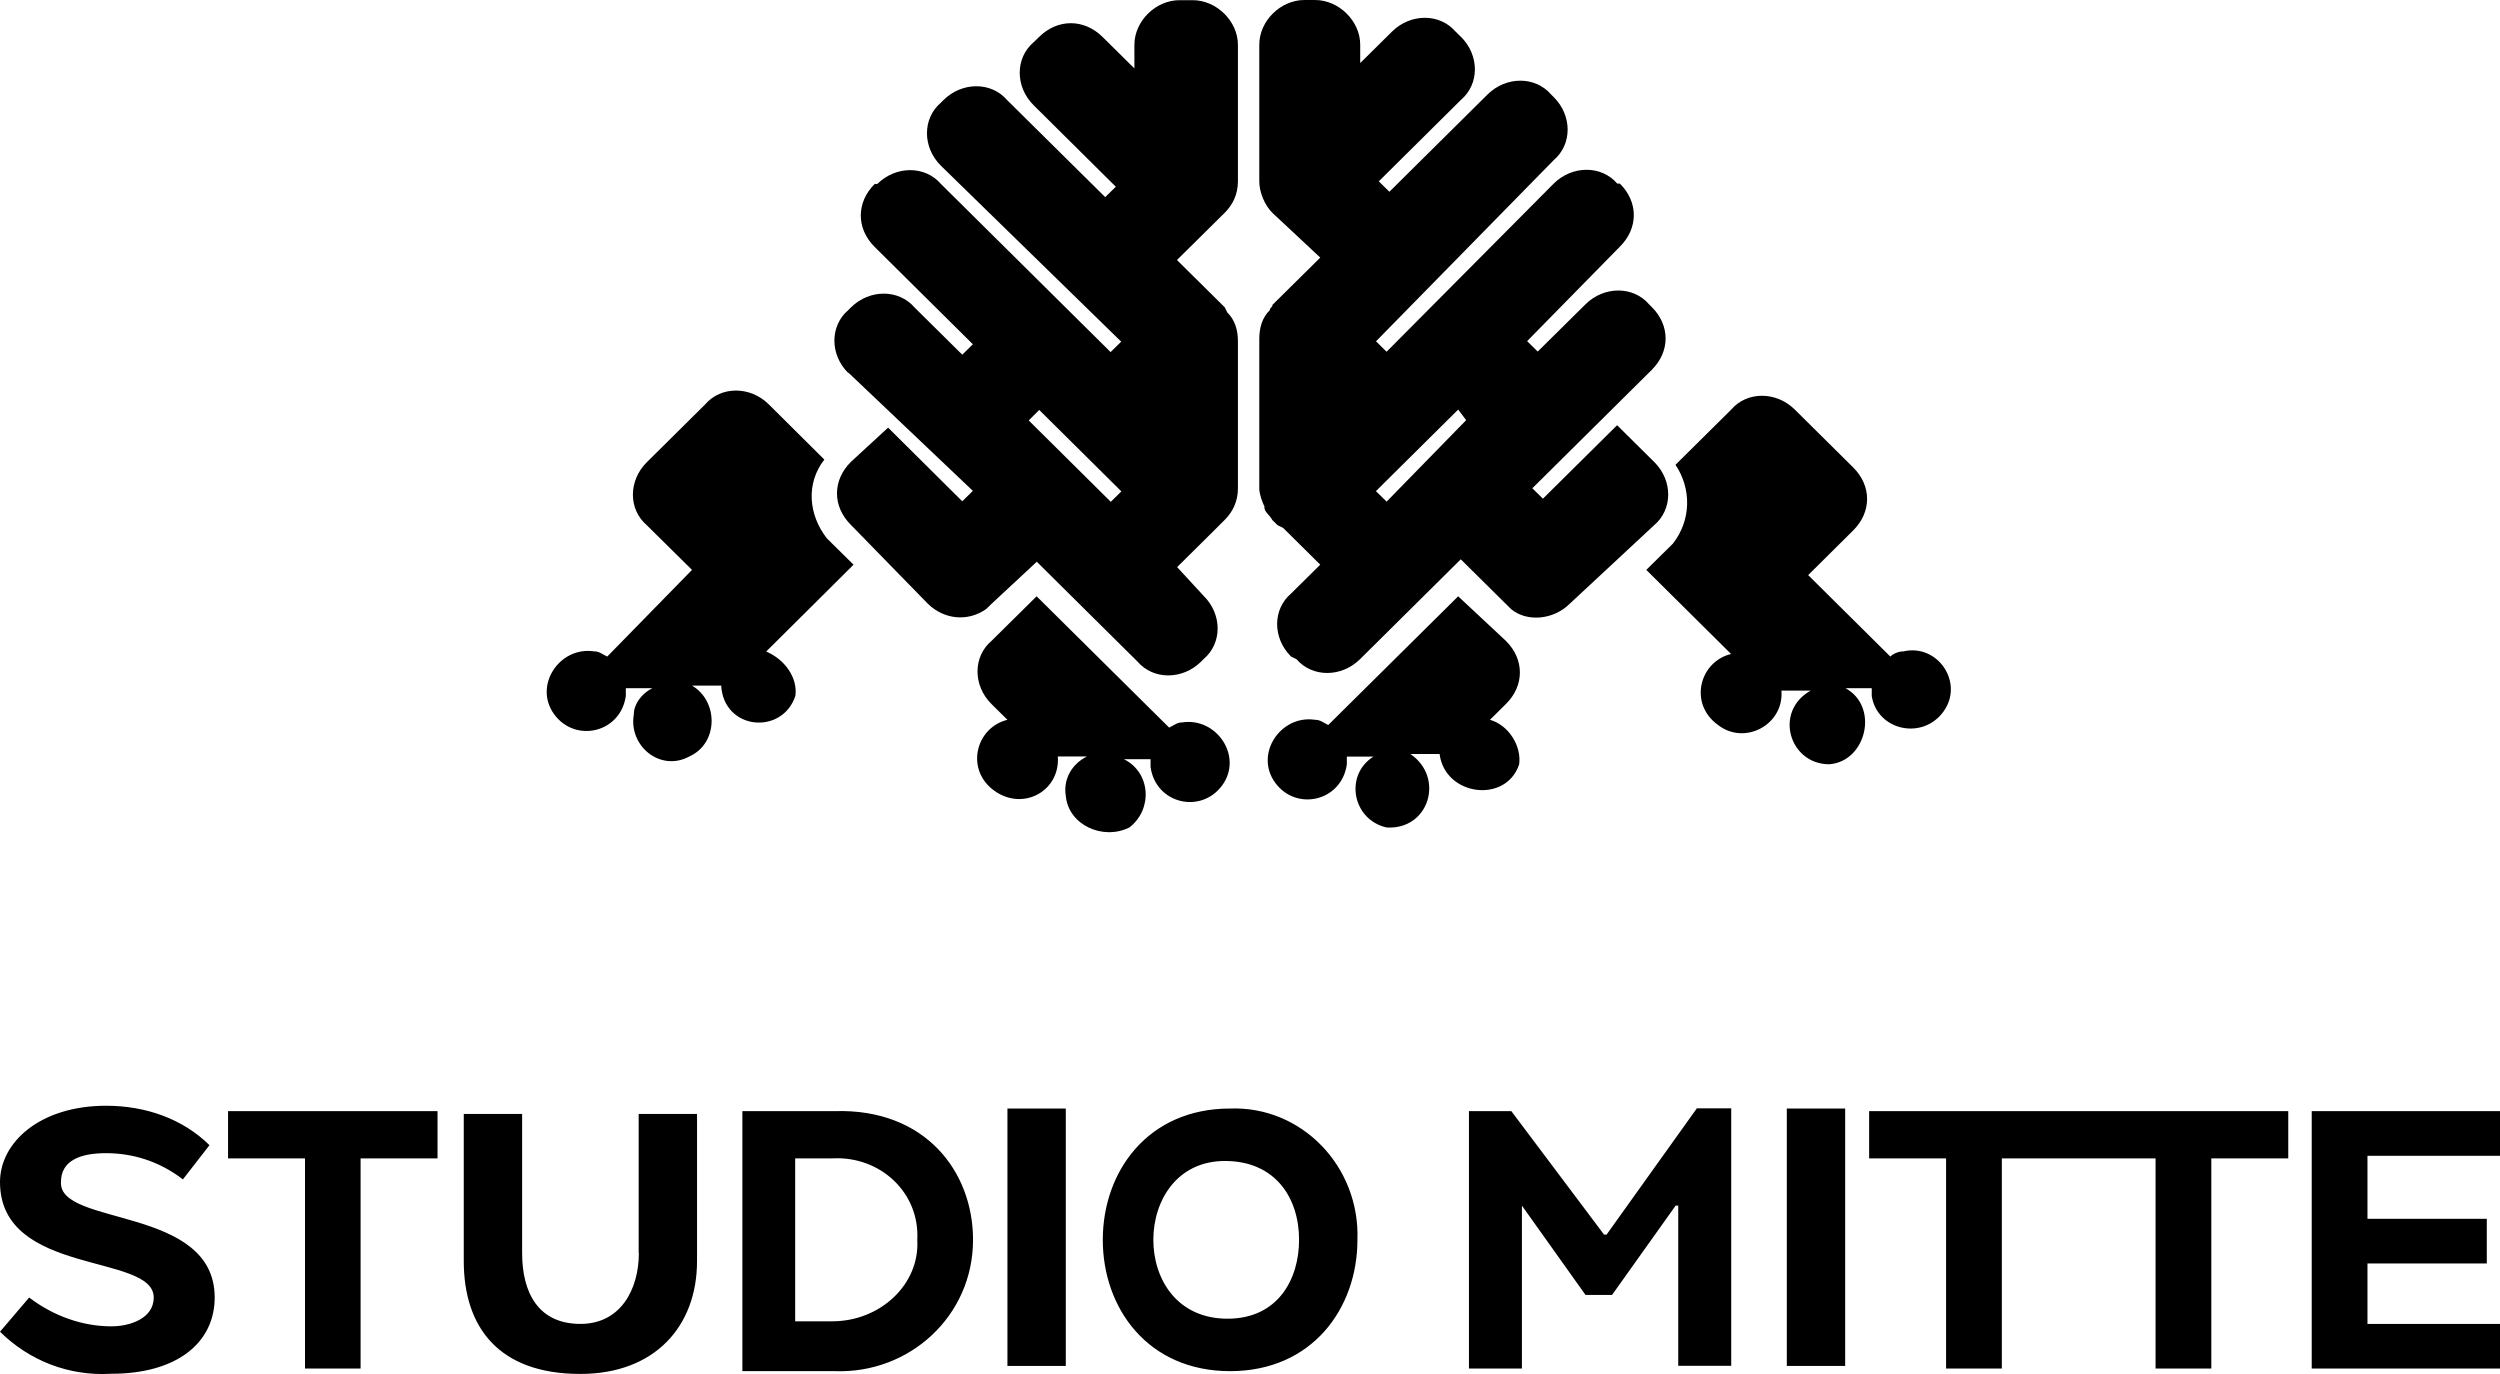 <?xml version="1.0" encoding="UTF-8"?>
<svg xmlns="http://www.w3.org/2000/svg" id="Ebene_1" data-name="Ebene 1" viewBox="0 0 143.93 79.11" fill="currentColor">
  <path d="M79.22,28.28l.61.6,4.58-4.69-.46-.61-4.73,4.69ZM72.81,29.19c-.15-.3-.31-.76-.31-1.06v-8.62c0-.61.15-1.21.61-1.66,0-.15.15-.15.15-.3l2.75-2.72-2.75-2.57c-.46-.45-.76-1.21-.76-1.81V2.57c0-1.36,1.22-2.57,2.6-2.57h.61c1.37,0,2.6,1.21,2.6,2.57v1.06l1.83-1.81c1.07-1.06,2.75-1.06,3.66,0l.31.3c1.07,1.06,1.07,2.72,0,3.63l-4.73,4.69.61.6,5.65-5.6c1.07-1.06,2.75-1.06,3.66,0l.15.15c1.07,1.06,1.07,2.72,0,3.63l-10.23,10.43.61.6,9.62-9.68c1.07-1.06,2.75-1.06,3.66,0h.15c1.07,1.06,1.07,2.57,0,3.63l-5.34,5.44.61.6,2.75-2.72c1.07-1.06,2.75-1.06,3.66,0l.15.15c1.07,1.06,1.07,2.57,0,3.63l-6.87,6.81.61.6,4.27-4.23,2.14,2.12c1.07,1.06,1.07,2.72,0,3.63l-4.88,4.54c-.92.91-2.44,1.06-3.36.3l-2.9-2.87-5.8,5.75c-1.07,1.06-2.75,1.06-3.66,0l-.31-.15c-1.07-1.06-1.07-2.72,0-3.63l1.68-1.66-2.14-2.12-.31-.15-.31-.3c-.15-.3-.46-.45-.46-.76ZM59.22,24.2l4.73,4.69.61-.6-4.73-4.69-.61.61ZM48.84,21.48c-1.07-1.06-1.07-2.72,0-3.63l.15-.15c1.07-1.06,2.75-1.06,3.66,0l2.75,2.72.61-.6-5.65-5.6c-1.07-1.06-1.07-2.57,0-3.63h.15c1.07-1.06,2.75-1.06,3.66,0l9.77,9.68.61-.6-10.38-10.13c-1.07-1.06-1.07-2.72,0-3.63l.15-.15c1.07-1.06,2.75-1.06,3.66,0l5.65,5.59.61-.6-4.73-4.69c-1.07-1.06-1.07-2.72,0-3.63l.31-.3c1.07-1.06,2.59-1.06,3.66,0l1.83,1.81v-1.36c0-1.36,1.22-2.57,2.6-2.57h.76c1.37,0,2.6,1.21,2.6,2.57v7.86c0,.76-.31,1.36-.76,1.81l-2.75,2.72,2.75,2.72.15.3c.46.45.61,1.06.61,1.66v8.47c0,.76-.31,1.36-.76,1.81l-.15.15-.15.15-.15.15-2.29,2.27,1.53,1.66c1.07,1.06,1.07,2.72,0,3.63l-.15.15c-1.07,1.06-2.75,1.06-3.66,0l-3.36-3.33-2.44-2.42-2.6,2.42-.31.3c-1.07.76-2.44.6-3.36-.3l-4.43-4.54c-1.07-1.06-1.07-2.57,0-3.63l2.14-1.97,4.27,4.24.61-.6-7.17-6.81Z" fill="currentColor" stroke-width="0"></path>
  <path d="M106.23,39.62h1.53v.45c.31,1.97,2.9,2.57,4.12.91,1.22-1.66-.31-3.93-2.29-3.48-.31,0-.61.15-.76.3l-4.73-4.69,2.59-2.57c1.07-1.06,1.07-2.57,0-3.63l-3.36-3.33c-1.07-1.06-2.75-1.06-3.66,0l-3.21,3.18c.92,1.36.92,3.18-.15,4.54l-1.53,1.51,4.88,4.84c-1.83.45-2.44,2.87-.76,4.08,1.53,1.21,3.82,0,3.66-1.97h1.68c-2.14,1.21-1.22,4.24,1.07,4.24,2.14-.15,2.9-3.33.92-4.39ZM87.46,44.01c.15-1.06-.61-2.27-1.68-2.57l.92-.91c1.07-1.06,1.07-2.57,0-3.63l-2.75-2.57-7.48,7.41c-.31-.15-.46-.3-.76-.3-1.98-.3-3.51,1.97-2.29,3.63,1.22,1.66,3.82,1.06,4.12-1.06v-.45h1.53c-1.68,1.06-1.22,3.63.76,4.08,2.44.15,3.36-2.87,1.37-4.23h1.68c.31,2.42,3.82,2.87,4.58.6ZM45.79,40.08c.15-1.06-.61-2.12-1.68-2.57l3.05-3.03,1.98-1.97-1.53-1.51c-1.07-1.36-1.22-3.18-.15-4.54l-3.2-3.18c-1.07-1.06-2.75-1.06-3.66,0l-3.36,3.33c-1.07,1.06-1.07,2.72,0,3.63l2.6,2.57-4.88,4.99c-.31-.15-.46-.3-.76-.3-1.98-.3-3.51,1.97-2.29,3.63,1.22,1.66,3.82,1.06,4.12-1.06v-.45h1.53c-.61.3-1.07.91-1.07,1.51-.31,1.82,1.53,3.33,3.2,2.42,1.68-.76,1.68-3.18.15-4.08h1.68c.15,2.57,3.51,2.87,4.27.6ZM61.36,45.82c-.15-.91.3-1.81,1.22-2.27h-1.68c.15,1.97-1.98,3.18-3.66,1.97s-1.07-3.63.76-4.08l-.92-.91c-1.07-1.06-1.07-2.72,0-3.63l2.6-2.57,7.63,7.56c.31-.15.46-.3.76-.3,1.98-.3,3.51,1.97,2.29,3.63-1.22,1.66-3.82,1.06-4.12-1.06v-.45h-1.53c1.53.76,1.68,2.87.31,3.93-1.53.76-3.51-.15-3.66-1.82Z" fill="currentColor" stroke-width="0"></path>
  <path d="M143.93,66.54v-2.57h-10.84v14.82h10.84v-2.57h-7.63v-3.48h6.87v-2.57h-6.87v-3.63h7.63ZM107.61,63.97v2.72h4.43v12.1h3.21v-12.1h8.85v12.1h3.21v-12.1h4.43v-2.72h-24.12ZM102.87,78.64h3.36v-14.82h-3.36v14.82ZM92.5,71.08h-.15l-5.34-7.11h-2.44v14.82h3.05v-9.38l3.66,5.14h1.53l3.66-5.14h.15v9.22h3.05v-14.82h-1.98l-5.19,7.26ZM74.79,71.38c0-2.42-1.37-4.54-4.27-4.54-2.75,0-4.12,2.27-4.12,4.54s1.37,4.54,4.27,4.54,4.12-2.27,4.12-4.54ZM78.15,71.38c0,3.93-2.59,7.56-7.33,7.56s-7.33-3.63-7.33-7.56,2.59-7.56,7.33-7.56c4.12-.15,7.48,3.33,7.33,7.56ZM58,78.64h3.36v-14.82h-3.36v14.82ZM52.81,71.38c.15-2.72-2.14-4.84-4.89-4.69h-2.14v9.38h2.14c2.75,0,5.04-2.12,4.89-4.69ZM56.02,71.38c0,4.39-3.66,7.71-7.94,7.56h-5.34v-14.97h5.34c5.19-.15,7.94,3.48,7.94,7.41ZM36.78,72.14c0,2.12-1.07,4.08-3.36,4.08-2.44,0-3.36-1.81-3.36-4.08v-8.01h-3.36v8.47c0,3.78,1.98,6.5,6.71,6.5,4.27,0,6.72-2.72,6.72-6.5v-8.47h-3.36v8.01ZM13.13,66.69h4.43v12.1h3.2v-12.1h4.43v-2.72h-12.06v2.72ZM3.51,68.05c0-1.21,1.07-1.66,2.59-1.66s3.05.45,4.43,1.51l1.53-1.97c-1.53-1.51-3.66-2.27-5.95-2.27-3.82,0-6.11,2.12-6.11,4.39,0,5.44,8.85,4.08,8.85,6.65,0,1.21-1.37,1.66-2.44,1.66-1.68,0-3.36-.61-4.73-1.66l-1.68,1.97c1.68,1.66,3.97,2.57,6.41,2.42,3.82,0,5.95-1.82,5.95-4.39,0-5.29-9-4.08-8.85-6.65Z" fill="currentColor" stroke-width="0"></path>
</svg>
